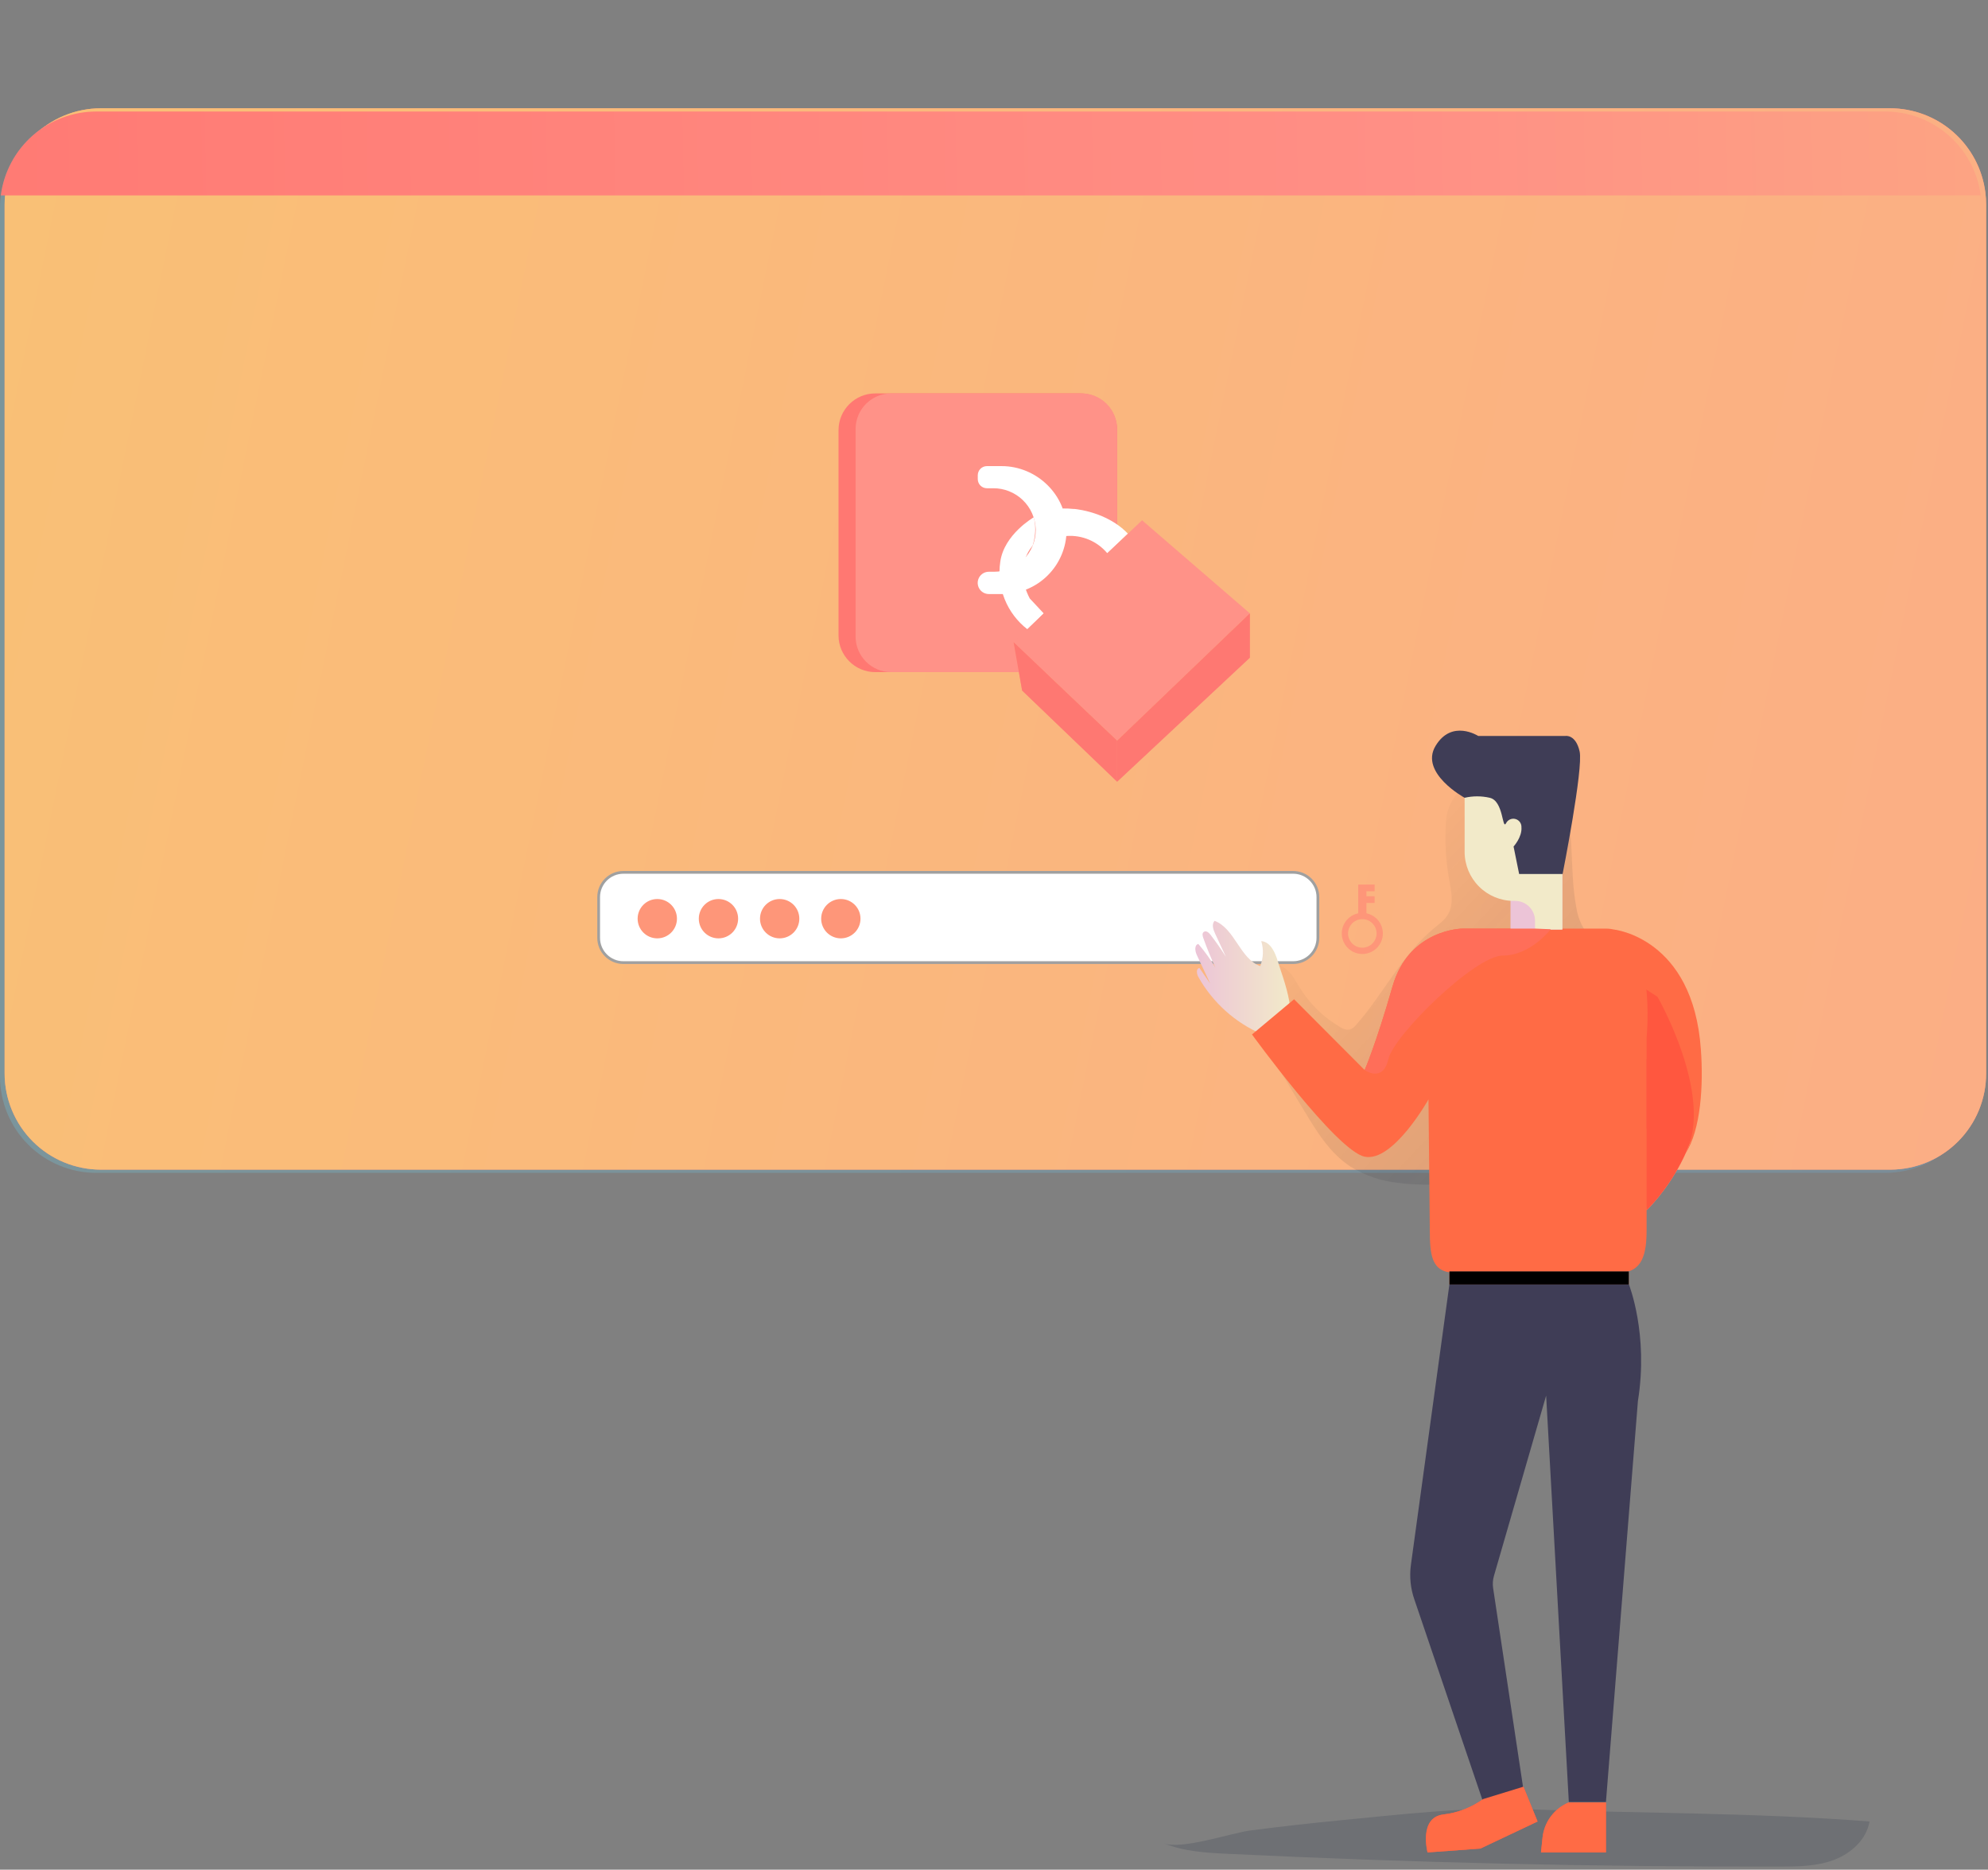 <svg width="636" height="598" viewBox="0 0 636 598" fill="none" xmlns="http://www.w3.org/2000/svg">
<rect x="0" y="0" width="636" height="598" fill="#808080" stroke="none"/>
<g clip-path="url(#clip0)">
<path opacity="0.18" d="M372.34 589.54C378.79 592.2 385.92 592.59 392.88 592.92C451.627 595.753 510.407 597.113 569.22 597C575.1 597 581.11 596.94 586.62 594.9C592.13 592.86 597.12 588.38 598.09 582.58C561.26 579.72 524.17 580 487.47 578.64C468.23 577.93 448.25 580.34 429.11 582.17C419.41 583.103 409.727 584.197 400.06 585.45C394 586.24 377.75 591.77 372.34 589.54Z" fill="#1D2741"/>
<path d="M487.37 571.45L491.9 582.58L473.6 591.24L456.7 592.47C456.7 592.47 453.81 581.34 461.7 580.35C466.312 579.82 470.711 578.12 474.48 575.41L487.37 571.45Z" fill="#FF573F"/>
<path d="M501.9 576.48C499.606 577.427 497.612 578.977 496.13 580.967C494.647 582.957 493.731 585.311 493.48 587.78L492.99 592.47H513.77V576.47L501.9 576.48Z" fill="#FF573F"/>
<path opacity="0.22" d="M633.9 66.46V344.34C633.901 348.382 633.106 352.385 631.561 356.12C630.015 359.855 627.749 363.248 624.892 366.108C622.035 368.967 618.642 371.235 614.908 372.783C611.174 374.331 607.172 375.129 603.13 375.13H30.79C22.626 375.125 14.797 371.879 9.024 366.106C3.251 360.333 0.005 352.504 0 344.34H0V66.46C0.008 58.296 3.254 50.469 9.027 44.697C14.8 38.924 22.626 35.678 30.79 35.67H603.13C611.29 35.683 619.112 38.932 624.88 44.704C630.648 50.476 633.892 58.3 633.9 66.46V66.46Z" fill="url(#paint0_linear)"/>
<path d="M635.4 65.43V343.3C635.411 347.333 634.627 351.328 633.093 355.058C631.559 358.788 629.306 362.179 626.462 365.039C623.618 367.898 620.238 370.169 616.516 371.722C612.794 373.275 608.803 374.079 604.77 374.09H32.28C28.238 374.093 24.235 373.299 20.5 371.755C16.764 370.21 13.369 367.945 10.509 365.089C7.649 362.232 5.38 358.841 3.831 355.107C2.281 351.374 1.483 347.372 1.48 343.33V343.33V65.43C1.491 57.264 4.739 49.437 10.513 43.663C16.287 37.889 24.115 34.641 32.28 34.63H604.62C612.098 34.631 619.32 37.355 624.937 42.293C630.553 47.23 634.18 54.043 635.14 61.46C635.317 62.776 635.403 64.102 635.4 65.43Z" fill="#FE9679"/>
<path d="M635.4 65.43V343.3C635.411 347.333 634.627 351.328 633.093 355.058C631.559 358.788 629.306 362.179 626.462 365.039C623.618 367.898 620.238 370.169 616.516 371.722C612.794 373.275 608.803 374.079 604.77 374.09H32.28C28.238 374.093 24.235 373.299 20.5 371.755C16.764 370.21 13.369 367.945 10.509 365.089C7.649 362.232 5.38 358.841 3.831 355.107C2.281 351.374 1.483 347.372 1.48 343.33V65.43C1.491 57.264 4.739 49.437 10.513 43.663C16.287 37.889 24.115 34.641 32.28 34.63H604.62C612.098 34.631 619.32 37.355 624.937 42.293C630.553 47.23 634.18 54.043 635.14 61.46C635.317 62.776 635.403 64.102 635.4 65.43Z" fill="url(#paint1_linear)"/>
<path d="M633.66 62.5H0.26C1.222 55.083 4.851 48.269 10.469 43.332C16.087 38.395 23.311 35.671 30.79 35.67H603.13C610.61 35.669 617.834 38.392 623.453 43.329C629.072 48.267 632.7 55.082 633.66 62.5V62.5Z" fill="url(#paint2_linear)"/>
<path d="M413.7 279.01H199.44C195.066 279.01 191.52 282.556 191.52 286.93V299.96C191.52 304.334 195.066 307.88 199.44 307.88H413.7C418.074 307.88 421.62 304.334 421.62 299.96V286.93C421.62 282.556 418.074 279.01 413.7 279.01Z" fill="white" stroke="#A0A0A0" stroke-width="0.88" stroke-miterlimit="10"/>
<path d="M210.28 300.12C213.754 300.12 216.57 297.304 216.57 293.83C216.57 290.356 213.754 287.54 210.28 287.54C206.806 287.54 203.99 290.356 203.99 293.83C203.99 297.304 206.806 300.12 210.28 300.12Z" fill="#FE9679"/>
<path d="M229.85 300.12C233.324 300.12 236.14 297.304 236.14 293.83C236.14 290.356 233.324 287.54 229.85 287.54C226.376 287.54 223.56 290.356 223.56 293.83C223.56 297.304 226.376 300.12 229.85 300.12Z" fill="#FE9679"/>
<path d="M249.43 300.12C252.904 300.12 255.72 297.304 255.72 293.83C255.72 290.356 252.904 287.54 249.43 287.54C245.956 287.54 243.14 290.356 243.14 293.83C243.14 297.304 245.956 300.12 249.43 300.12Z" fill="#FE9679"/>
<path d="M269 300.12C272.474 300.12 275.29 297.304 275.29 293.83C275.29 290.356 272.474 287.54 269 287.54C265.526 287.54 262.71 290.356 262.71 293.83C262.71 297.304 265.526 300.12 269 300.12Z" fill="#FE9679"/>
<path d="M437.15 292.11V288.79H439.77V286.65H437.15V285.05H439.77V282.91H434.52V292.11C432.925 292.436 431.508 293.343 430.543 294.654C429.578 295.965 429.135 297.588 429.298 299.208C429.462 300.828 430.221 302.329 431.429 303.421C432.637 304.513 434.207 305.117 435.835 305.117C437.463 305.117 439.033 304.513 440.241 303.421C441.449 302.329 442.208 300.828 442.372 299.208C442.535 297.588 442.092 295.965 441.127 294.654C440.162 293.343 438.745 292.436 437.15 292.11V292.11ZM435.84 303.11C434.936 303.112 434.052 302.846 433.299 302.346C432.547 301.845 431.959 301.133 431.612 300.298C431.264 299.464 431.172 298.545 431.346 297.658C431.52 296.772 431.954 295.956 432.592 295.316C433.229 294.675 434.043 294.238 434.929 294.06C435.815 293.882 436.734 293.97 437.57 294.314C438.405 294.658 439.121 295.242 439.624 295.993C440.128 296.743 440.398 297.626 440.4 298.53V298.53C440.4 299.741 439.92 300.903 439.066 301.762C438.211 302.62 437.051 303.105 435.84 303.11V303.11Z" fill="#FE9679"/>
<path d="M345.64 125.83H280.02C273.525 125.83 268.26 131.095 268.26 137.59V203.21C268.26 209.705 273.525 214.97 280.02 214.97H345.64C352.135 214.97 357.4 209.705 357.4 203.21V137.59C357.4 131.095 352.135 125.83 345.64 125.83Z" fill="url(#paint3_linear)"/>
<path d="M346 125.83H285.11C278.819 125.83 273.72 130.93 273.72 137.22V203.58C273.72 209.871 278.819 214.97 285.11 214.97H346C352.29 214.97 357.39 209.871 357.39 203.58V137.22C357.39 130.93 352.29 125.83 346 125.83Z" fill="#FF9288"/>
<path d="M360.84 170.69L356.24 175.06L354.24 176.94C352.665 175.057 350.665 173.576 348.404 172.618C346.144 171.66 343.689 171.253 341.24 171.43C340.169 171.559 339.084 171.382 338.11 170.92C334.8 169.04 339.99 162.63 339.99 162.63C341.132 162.61 342.274 162.66 343.41 162.78H343.71L344.62 162.89C349 163.51 356 165.58 360.84 170.69Z" fill="white"/>
<path opacity="0.26" d="M356.06 174.65L356.24 175.06L354.24 176.94C352.665 175.057 350.665 173.576 348.404 172.618C346.144 171.66 343.688 171.252 341.24 171.43C340.169 171.559 339.084 171.382 338.11 170.92L339.99 162.63C339.99 162.63 341.84 162.63 343.41 162.78H343.71C344.015 162.796 344.319 162.833 344.62 162.89C344.62 162.89 345.71 167.55 344.9 169.51C344.9 169.54 352.57 170.82 356.06 174.65Z" fill="url(#paint4_linear)"/>
<path d="M314.38 144.62H311.28C308.789 144.62 306.77 146.639 306.77 149.13V191.67C306.77 194.161 308.789 196.18 311.28 196.18H314.38C316.871 196.18 318.89 194.161 318.89 191.67V149.13C318.89 146.639 316.871 144.62 314.38 144.62Z" fill="url(#paint5_linear)"/>
<path d="M341.22 169.7C341.17 175.098 338.992 180.258 335.159 184.059C331.326 187.86 326.148 189.995 320.75 190H316.34C315.537 189.997 314.759 189.724 314.131 189.225C313.503 188.725 313.061 188.029 312.878 187.247C312.694 186.466 312.779 185.646 313.118 184.919C313.458 184.192 314.033 183.6 314.75 183.24C315.246 182.999 315.789 182.872 316.34 182.87H318C319.753 182.87 321.489 182.525 323.109 181.854C324.729 181.183 326.2 180.2 327.44 178.96C328.68 177.72 329.663 176.249 330.334 174.629C331.005 173.009 331.35 171.273 331.35 169.52V169.52V169.23C331.23 165.706 329.74 162.369 327.196 159.927C324.652 157.486 321.256 156.135 317.73 156.16H315.73C314.956 156.16 314.213 155.852 313.665 155.305C313.118 154.757 312.81 154.015 312.81 153.24V153.24V152C312.81 151.226 313.118 150.483 313.665 149.935C314.213 149.388 314.956 149.08 315.73 149.08H320.42C331.73 149.07 341.3 158.35 341.22 169.7Z" fill="white"/>
<path opacity="0.26" d="M335.76 170.52C335.721 175.209 333.834 179.693 330.509 182.999C327.184 186.305 322.689 188.167 318 188.18H314.16C313.82 188.182 313.482 188.128 313.16 188.02C312.952 187.602 312.829 187.148 312.797 186.683C312.765 186.218 312.825 185.751 312.974 185.309C313.122 184.867 313.357 184.458 313.663 184.107C313.97 183.755 314.342 183.467 314.76 183.26C315.256 183.019 315.799 182.892 316.35 182.89H318C319.753 182.89 321.489 182.545 323.109 181.874C324.729 181.203 326.2 180.22 327.44 178.98C328.68 177.74 329.663 176.269 330.334 174.649C331.005 173.029 331.35 171.293 331.35 169.54V169.25C331.23 165.726 329.74 162.389 327.196 159.947C324.652 157.506 321.256 156.155 317.73 156.18H315.73C314.956 156.18 314.213 155.872 313.665 155.325C313.118 154.777 312.81 154.035 312.81 153.26V152.71C313.069 152.627 313.338 152.583 313.61 152.58H317.68C322.451 152.58 327.029 154.466 330.415 157.826C333.802 161.186 335.723 165.749 335.76 170.52Z" fill="url(#paint6_linear)"/>
<path d="M330.69 165.47C330.69 165.47 332.03 169.06 330.36 174.54C330.36 174.54 324.03 181.05 329.43 191.4L333.89 196.17L328.7 201.28C325.469 198.785 322.96 195.475 321.431 191.689C319.902 187.904 319.408 183.779 320 179.74C321.18 170.92 330.69 165.47 330.69 165.47Z" fill="white"/>
<path d="M324.27 205.4L365.37 166.4L399.85 196.17L357.39 236.9L324.27 205.4Z" fill="#FF9288"/>
<path d="M324.27 205.4L327 220.86L357.39 250.02V236.9L324.27 205.4Z" fill="#FE9679"/>
<path d="M399.85 196.17V210.36L357.39 250.02V236.9L399.85 196.17Z" fill="#FE9679"/>
<path d="M324.27 205.4L327 220.86L357.39 250.02V236.9L324.27 205.4Z" fill="url(#paint7_linear)"/>
<path d="M399.85 196.17V210.36L357.39 250.02V236.9L399.85 196.17Z" fill="url(#paint8_linear)"/>
<path d="M331.85 212.61L373.34 173.28L377.17 176.59L335.76 216.33L331.85 212.61Z" fill="url(#paint9_linear)"/>
<path d="M344.1 224L386.58 184.67L390.41 187.97L348.01 227.71L344.1 224Z" fill="url(#paint10_linear)"/>
<path opacity="0.21" d="M462.6 262.72C462.182 268.898 462.518 275.103 463.6 281.2C464.28 284.97 465.19 289.12 463.25 292.44C462.25 294.24 460.45 295.5 458.84 296.83C448.62 305.23 442.71 317.7 433.98 327.64C433.4 328.456 432.561 329.052 431.6 329.33C430.61 329.395 429.628 329.116 428.82 328.54C423.504 325.472 419.036 321.128 415.82 315.9C414.25 313.34 412.82 310.42 410.12 309.11C405.12 306.65 399.06 311.88 398.51 317.45C397.96 323.02 400.95 328.26 403.84 333.05L417.21 355.23C421.28 361.99 425.57 368.98 432.21 373.23C436.807 376.028 441.968 377.77 447.32 378.33C454.9 379.33 462.59 378.83 470.22 378.24C484.167 377.16 498.083 375.773 511.97 374.08C516.73 373.5 522.14 372.46 524.55 368.33C526.17 365.55 525.95 362.12 525.67 358.92C524.69 347.327 523.69 335.737 522.67 324.15C522.12 317.58 521.3 310.44 516.67 305.76C513.9 302.98 510.02 301.4 507.56 298.33C505.801 295.87 504.668 293.017 504.26 290.02C501.89 277.52 504.16 264.09 499.26 252.32C498.26 249.94 496.92 247.58 494.71 246.25C492.681 245.2 490.398 244.74 488.12 244.92C477.17 245.23 463.4 250.45 462.6 262.72Z" fill="url(#paint11_linear)"/>
<path d="M463.69 410.83L451.38 500.49C450.863 504.265 451.258 508.109 452.53 511.7L474.53 576.48L487.39 572.48L477.69 508C477.481 506.664 477.569 505.298 477.95 504L494.64 446.36L501.9 576.36H513.77L524 448.1C527.46 426.66 521.12 410.83 521.12 410.83H463.69Z" fill="#3F3D56"/>
<path d="M526.78 387.09L514.6 308.63L512.9 299.07C512.9 299.07 535.64 312.07 542.16 334.81C550.69 364.66 526.78 387.09 526.78 387.09Z" fill="#FE9679"/>
<path d="M526.78 387.09L514.6 308.63L512.9 299.07C512.9 299.07 535.64 312.07 542.16 334.81C550.69 364.66 526.78 387.09 526.78 387.09Z" fill="url(#paint12_linear)"/>
<path d="M539.28 368.83C548.51 350.58 530.28 318.83 530.28 318.83L514.58 308.64L516.35 297.31C516.35 297.31 541.67 299.9 544.14 335.65C545 347.16 544.1 361.38 539.28 368.83Z" fill="#FF6B45"/>
<path d="M408.83 307.57C407.98 304.69 406.5 301.26 403.5 301C404.306 303.627 404.186 306.451 403.16 309C396.62 306.58 395.1 297 388.57 294.52C387.57 295.58 388.13 297.31 388.75 298.63C389.89 301.09 391.037 303.55 392.19 306.01C390.66 303.6 389.03 301.26 387.3 299.01C386.79 298.32 385.91 297.57 385.19 298.01C384.47 298.45 384.73 299.38 384.99 300.1C386.13 303.3 387.43 306.45 388.86 309.53C387.255 306.835 385.418 304.286 383.37 301.91C382.03 302.24 382.31 304.22 382.89 305.47L387.18 314.61L383.74 309.61C382.63 309.72 382.8 311.42 383.34 312.4C387.95 320.639 395.159 327.119 403.84 330.83C405.6 331.58 407.64 332.2 409.37 331.39C416.81 328 410.27 312.51 408.83 307.57Z" fill="url(#paint13_linear)"/>
<path d="M526.78 331.84V393.36C526.78 400.9 525.55 407.03 518 407.03H465.28C457.76 407.03 457.47 400.96 457.42 393.45L457 351.64C457 351.64 445.62 371.91 436.54 369.94C427.46 367.97 400.54 330.86 400.54 330.86L414 319.6L436.58 342.24C436.58 342.24 440.21 333.99 445.49 315.52C450.77 297.05 467.9 297 467.9 297H513.74C530.29 297 526.78 331.84 526.78 331.84Z" fill="#FF6B45"/>
<path d="M526.78 338.77C526.78 338.77 534.7 349.9 526.78 361.03V338.77Z" fill="#FF573F"/>
<path d="M521.1 406.64H463.69V410.83H521.1V406.64Z" fill="#FE9679"/>
<path d="M521.1 406.64H463.69V410.83H521.1V406.64Z" fill="url(#paint14_linear)"/>
<path d="M499.81 255.16H483.24V297.29H499.81V255.16Z" fill="url(#paint15_linear)"/>
<path d="M499.82 250.54V297.3H491.08V294.45C491.075 292.778 490.408 291.176 489.226 289.994C488.044 288.812 486.442 288.145 484.77 288.14H484.26C480.096 288.14 476.103 286.486 473.158 283.542C470.214 280.597 468.56 276.604 468.56 272.44V272.44V250.54H499.82Z" fill="url(#paint16_linear)"/>
<path d="M468.56 255.16C468.56 255.16 454.06 247.25 459.25 238.59C464.44 229.93 472.9 235.38 472.9 235.38H500.9C500.9 235.38 504.11 234.88 505.35 240.32C506.59 245.76 499.91 279.53 499.91 279.53H486L484.22 270.75C484.22 270.75 486.99 267.75 486.74 264.56C486.763 263.963 486.58 263.376 486.221 262.898C485.862 262.42 485.35 262.081 484.77 261.936C484.19 261.792 483.578 261.852 483.037 262.105C482.496 262.359 482.059 262.792 481.8 263.33C480.55 265.55 481.05 256.15 476.6 255.16C473.955 254.55 471.205 254.55 468.56 255.16V255.16Z" fill="#3F3D56"/>
<path d="M496.11 297.21C496.11 297.21 489.68 305.63 480.77 305.63C471.86 305.63 445.9 331.1 444.16 338.77C442.42 346.44 436.57 342.24 436.57 342.24C436.57 342.24 440.2 333.99 445.48 315.52C450.76 297.05 467.9 297 467.9 297H491.2L496.11 297.21Z" fill="url(#paint17_linear)"/>
<path d="M487.37 571.45L491.9 582.58L473.6 591.24L456.7 592.47C456.7 592.47 453.81 581.34 461.7 580.35C466.312 579.82 470.711 578.12 474.48 575.41L487.37 571.45Z" fill="url(#paint18_linear)"/>
<path d="M501.9 576.48C499.606 577.427 497.612 578.977 496.13 580.967C494.647 582.957 493.731 585.311 493.48 587.78L492.99 592.47H513.77V576.47L501.9 576.48Z" fill="url(#paint19_linear)"/>
</g>
<defs>
<linearGradient id="paint0_linear" x1="0" y1="205.4" x2="633.9" y2="205.4" gradientUnits="userSpaceOnUse">
<stop stop-color="#68E1FD"/>
<stop offset="1" stop-color="#69B9EB"/>
</linearGradient>
<linearGradient id="paint1_linear" x1="-90.39" y1="120.92" x2="874.21" y2="317.8" gradientUnits="userSpaceOnUse">
<stop stop-color="#F9C274"/>
<stop offset="1" stop-color="#FCA88A"/>
</linearGradient>
<linearGradient id="paint2_linear" x1="-54.14" y1="56.9" x2="1078.7" y2="33.99" gradientUnits="userSpaceOnUse">
<stop stop-color="#FF7872"/>
<stop offset="0.443" stop-color="#FF8F85"/>
<stop offset="0.708" stop-color="#FBB082"/>
<stop offset="0.708" stop-color="#FFBAA9"/>
<stop offset="0.849" stop-color="#FF948A"/>
<stop offset="1" stop-color="#FF736E"/>
</linearGradient>
<linearGradient id="paint3_linear" x1="28249.3" y1="30263.4" x2="10720.8" y2="36877.6" gradientUnits="userSpaceOnUse">
<stop stop-color="#FDA287"/>
<stop offset="0.91" stop-color="#FF7470"/>
<stop offset="1" stop-color="#FF7671"/>
</linearGradient>
<linearGradient id="paint4_linear" x1="6743.98" y1="1885.55" x2="6398.75" y2="5623.47" gradientUnits="userSpaceOnUse">
<stop stop-opacity="0"/>
<stop offset="0.91" stop-opacity="0.8"/>
<stop offset="1"/>
</linearGradient>
<linearGradient id="paint5_linear" x1="3942.05" y1="17523.6" x2="5185.21" y2="17524.5" gradientUnits="userSpaceOnUse">
<stop stop-opacity="0"/>
<stop offset="0.91" stop-opacity="0.8"/>
<stop offset="1"/>
</linearGradient>
<linearGradient id="paint6_linear" x1="7881.57" y1="4339.5" x2="6234.97" y2="13419.3" gradientUnits="userSpaceOnUse">
<stop stop-opacity="0"/>
<stop offset="0.91" stop-opacity="0.8"/>
<stop offset="1"/>
</linearGradient>
<linearGradient id="paint7_linear" x1="11352.6" y1="18718.2" x2="13185.1" y2="15079.4" gradientUnits="userSpaceOnUse">
<stop stop-opacity="0"/>
<stop offset="0.91" stop-opacity="0.8"/>
<stop offset="1" stop-color="#FE7872"/>
</linearGradient>
<linearGradient id="paint8_linear" x1="16645.9" y1="22132.1" x2="14984" y2="17563.2" gradientUnits="userSpaceOnUse">
<stop stop-color="#FE7872"/>
<stop offset="0.797" stop-color="#FE7872"/>
<stop offset="0.91" stop-color="#FE7872"/>
<stop offset="1" stop-color="#FE7872"/>
</linearGradient>
<linearGradient id="paint9_linear" x1="17174.1" y1="14650.2" x2="11801.6" y2="22704.6" gradientUnits="userSpaceOnUse">
<stop stop-opacity="0"/>
<stop offset="0.91" stop-opacity="0.8"/>
<stop offset="1"/>
</linearGradient>
<linearGradient id="paint10_linear" x1="18197.5" y1="15077.8" x2="12872.2" y2="23238.2" gradientUnits="userSpaceOnUse">
<stop stop-color="#673AB7" stop-opacity="0"/>
<stop offset="0.91" stop-color="#673AB7" stop-opacity="0.81"/>
<stop offset="1" stop-color="#673AB7"/>
</linearGradient>
<linearGradient id="paint11_linear" x1="425.17" y1="273.89" x2="675.82" y2="509.88" gradientUnits="userSpaceOnUse">
<stop stop-opacity="0"/>
<stop offset="0.02" stop-color="#030304" stop-opacity="0.04"/>
<stop offset="0.18" stop-color="#181821" stop-opacity="0.39"/>
<stop offset="0.35" stop-color="#292839" stop-opacity="0.66"/>
<stop offset="0.53" stop-color="#363449" stop-opacity="0.85"/>
<stop offset="0.73" stop-color="#3D3B53" stop-opacity="0.96"/>
<stop offset="0.99" stop-color="#3F3D56"/>
</linearGradient>
<linearGradient id="paint12_linear" x1="20520.8" y1="44721.9" x2="13372.3" y2="45467.7" gradientUnits="userSpaceOnUse">
<stop stop-opacity="0"/>
<stop offset="0.91" stop-color="#6D4AAB" stop-opacity="0.8"/>
<stop offset="1" stop-color="#FF573F"/>
</linearGradient>
<linearGradient id="paint13_linear" x1="382.41" y1="313.15" x2="412.86" y2="313.15" gradientUnits="userSpaceOnUse">
<stop stop-color="#ECC4D7"/>
<stop offset="0.42" stop-color="#EFD4D1"/>
<stop offset="1" stop-color="#F2EAC9"/>
</linearGradient>
<linearGradient id="paint14_linear" x1="28725.5" y1="2132.07" x2="28725.6" y2="2077.44" gradientUnits="userSpaceOnUse">
<stop stop-opacity="0"/>
<stop offset="0.91" stop-opacity="0.8"/>
<stop offset="1"/>
</linearGradient>
<linearGradient id="paint15_linear" x1="8543.06" y1="18888.6" x2="8994.05" y2="18885.4" gradientUnits="userSpaceOnUse">
<stop stop-color="#ECC4D7"/>
<stop offset="0.42" stop-color="#EFD4D1"/>
<stop offset="1" stop-color="#F2EAC9"/>
</linearGradient>
<linearGradient id="paint16_linear" x1="18696.3" y1="20914.2" x2="18496.9" y2="20984.6" gradientUnits="userSpaceOnUse">
<stop stop-color="#ECC4D7"/>
<stop offset="0.42" stop-color="#EFD4D1"/>
<stop offset="1" stop-color="#F2EAC9"/>
</linearGradient>
<linearGradient id="paint17_linear" x1="35907.5" y1="23641.5" x2="32028.8" y2="21692.4" gradientUnits="userSpaceOnUse">
<stop stop-color="#FF4B31"/>
<stop offset="1" stop-color="#FF6E59"/>
</linearGradient>
<linearGradient id="paint18_linear" x1="17269.8" y1="-522.28" x2="17322.6" y2="-126.862" gradientUnits="userSpaceOnUse">
<stop stop-color="#FF6B45"/>
<stop offset="0.91" stop-color="#460DAB"/>
<stop offset="1" stop-color="#673AB7"/>
</linearGradient>
<linearGradient id="paint19_linear" x1="10926.4" y1="-317.03" x2="10966.3" y2="-10.369" gradientUnits="userSpaceOnUse">
<stop stop-color="#FF6B45"/>
<stop offset="0.91" stop-color="#673AB7"/>
<stop offset="1" stop-color="#673AB7"/>
</linearGradient>
<clipPath id="clip0">
<rect width="635.4" height="597.01" fill="white"/>
</clipPath>
</defs>
</svg>
